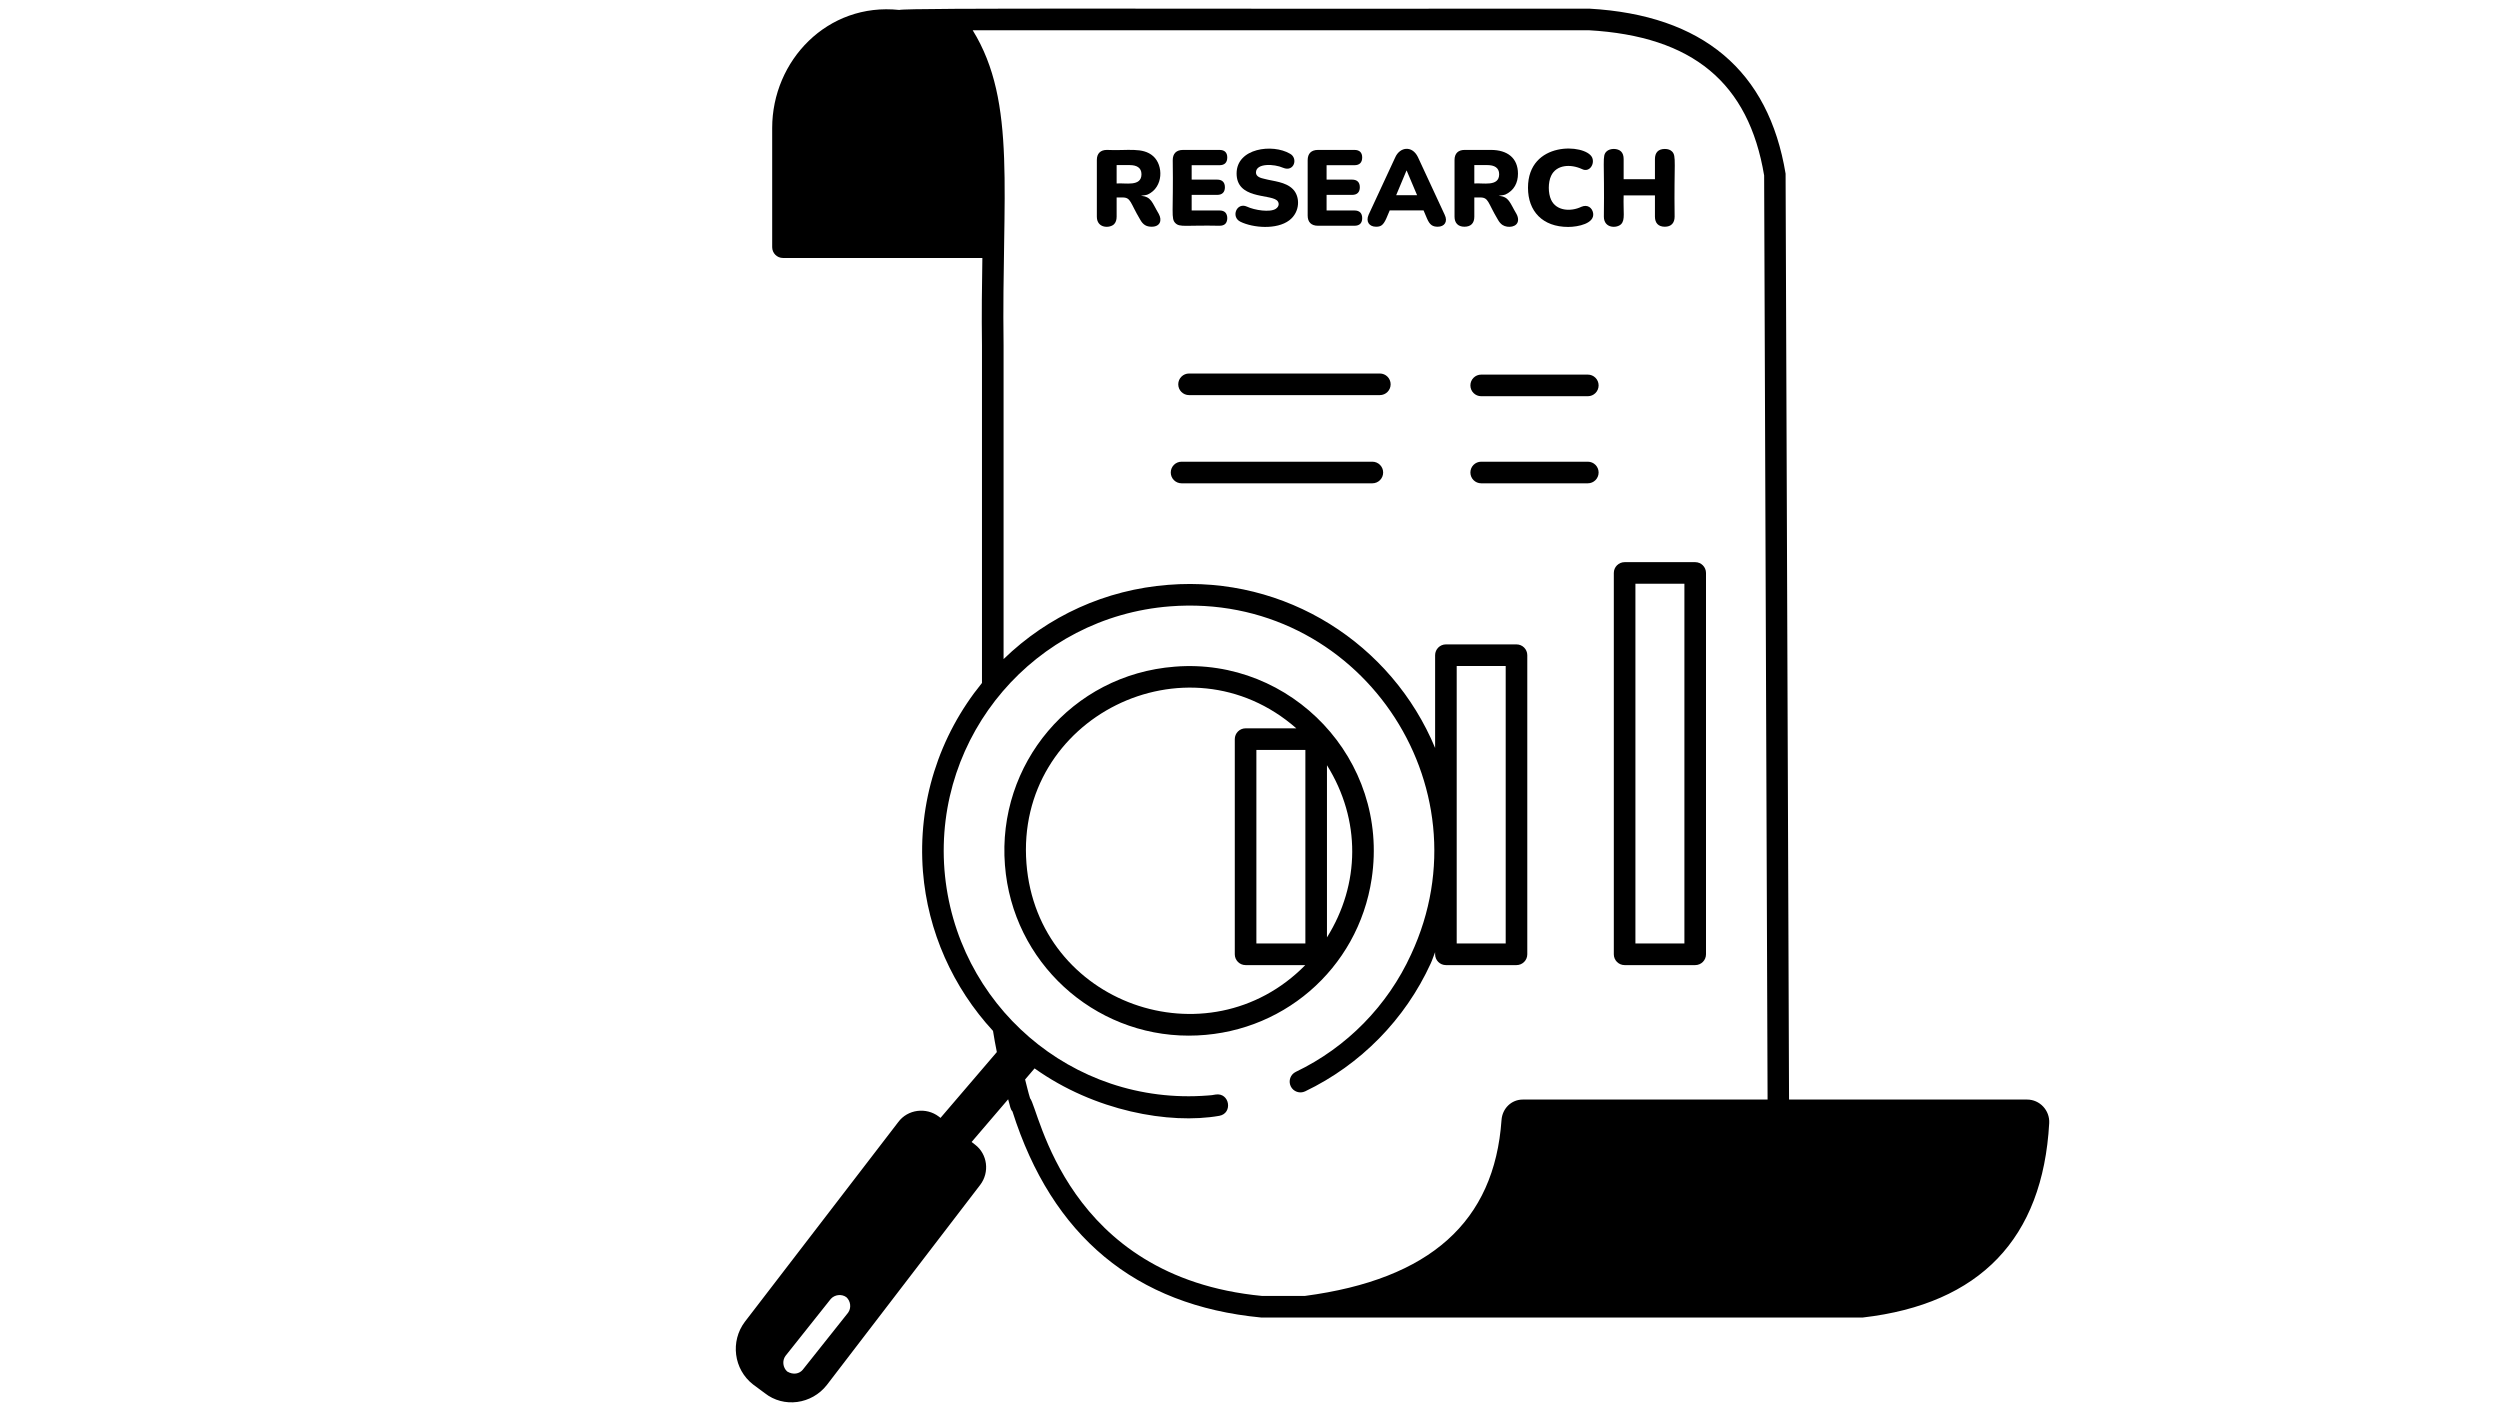 <svg xmlns="http://www.w3.org/2000/svg" xmlns:xlink="http://www.w3.org/1999/xlink" width="1920" zoomAndPan="magnify" viewBox="0 0 1440 810" height="1080" preserveAspectRatio="xMidYMid meet" version="1.0"><defs><g/></defs><path fill="#000000" d="M 1180.34 646.973 C 1180.773 639.551 1174.859 633.348 1167.656 633.348 L 1030.488 633.348 L 1028.5 100.031 C 1018.684 40.664 980.75 8.676 915.395 4.98 C 690.746 5.285 521.973 4.379 518 5.734 C 476.562 1.316 444.777 34.977 444.777 73.695 L 444.777 142.371 C 444.777 145.809 447.559 148.594 450.996 148.594 L 565.844 148.594 C 565.598 164.172 565.367 180.773 565.617 198.871 L 565.617 393.391 C 540.68 424.102 528.543 462.465 531.617 502.051 C 534.391 536.574 548.887 568.758 571.977 593.805 C 572.574 597.941 573.418 601.945 574.18 605.992 L 541.734 643.902 L 540.734 643.133 C 533.523 637.664 522.824 638.902 517.352 646.371 L 429.035 761.355 C 420.578 772.562 422.566 788.738 433.762 797.449 L 440.48 802.426 C 451.426 811.137 467.598 808.898 476.305 797.699 L 564.617 682.461 C 570.09 675.242 568.848 664.789 561.633 659.312 L 559.645 657.777 L 580.691 633.184 C 582.012 637.605 581.82 638.648 583.184 640.215 C 605.984 712.051 653.941 751.949 726.324 758.879 C 796.543 758.879 815.734 758.879 1073.043 758.879 C 1140.508 751.062 1176.609 713.414 1180.34 646.973 Z M 488.492 756.129 L 462.371 788.984 C 460.516 791.219 457.035 792.156 453.414 789.984 C 450.93 787.742 450.43 783.762 452.422 781.02 L 478.543 748.172 C 480.781 745.68 484.762 745.18 487.5 747.176 C 489.988 749.41 490.484 753.395 488.492 756.129 Z M 593.324 632.598 C 592.23 629.098 591.406 625.391 590.453 621.781 L 595.918 615.398 C 630.445 640.051 673.652 647.73 702.285 642.719 C 710.297 641.309 708.316 629.109 700.098 630.469 C 698.762 630.711 697.426 630.957 695.75 631.004 C 617.359 637.145 550.234 578.43 544.008 501.066 C 537.984 423.32 596.098 355.305 673.91 349.262 C 782.238 340.887 858.168 452.195 812.801 549.711 C 799.281 579.316 775.691 603.355 746.379 617.391 C 743.281 618.875 741.973 622.594 743.453 625.691 C 744.934 628.793 748.652 630.094 751.75 628.621 C 783.684 613.32 809.387 587.133 824.098 554.926 C 825.082 552.812 825.738 550.586 826.625 548.438 L 826.625 549.676 C 826.625 553.117 829.406 555.898 832.844 555.898 L 873.5 555.898 C 876.938 555.898 879.719 553.117 879.719 549.676 L 879.719 377.395 C 879.719 373.957 876.938 371.172 873.5 371.172 L 832.844 371.172 C 829.406 371.172 826.625 373.957 826.625 377.395 L 826.625 430.82 C 801.754 370.969 740.754 331.461 672.938 336.867 C 636.91 339.648 603.727 354.73 578.059 379.637 L 578.059 198.785 C 576.859 112.148 586.012 59.02 560.266 17.418 L 915.043 17.414 C 975.086 20.828 1007.242 47.723 1016.145 101.074 L 1018.125 633.348 L 877.098 633.348 C 870.598 633.348 865.352 638.43 864.875 645.148 C 860.766 703.746 823.719 736.887 751.672 746.449 L 726.922 746.457 C 613.664 735.586 598.598 638.77 593.324 632.598 Z M 839.062 543.453 L 839.062 383.617 L 867.281 383.617 L 867.281 543.453 Z M 839.062 543.453 " fill-opacity="1" fill-rule="nonzero"/><path fill="#000000" d="M 790.098 506.059 C 800.375 437.438 743.723 378.637 676.691 383.996 C 616.984 388.605 574.266 440.277 578.848 498.316 C 583.168 554.297 629.898 596.551 684.684 596.527 C 737.809 596.527 782.258 558.41 790.098 506.059 Z M 751.895 543.453 L 723.676 543.453 L 723.676 431.961 L 751.895 431.961 Z M 764.332 539.949 L 764.332 440.762 C 784.016 472.352 783.449 509.355 764.332 539.949 Z M 591.238 497.348 C 584.707 413.145 683.738 364.32 746.691 419.52 L 717.457 419.52 C 714.02 419.52 711.238 422.301 711.238 425.742 L 711.238 549.676 C 711.238 553.117 714.02 555.898 717.457 555.898 L 751.844 555.898 C 695.828 612.887 597.523 578.285 591.238 497.348 Z M 591.238 497.348 " fill-opacity="1" fill-rule="nonzero"/><path fill="#000000" d="M 853.168 215.773 C 849.73 215.773 846.945 218.559 846.945 221.996 C 846.945 225.438 849.73 228.219 853.168 228.219 L 914.582 228.219 C 918.02 228.219 920.801 225.438 920.801 221.996 C 920.801 218.559 918.02 215.773 914.582 215.773 Z M 853.168 215.773 " fill-opacity="1" fill-rule="nonzero"/><path fill="#000000" d="M 790.473 265.941 L 680.578 265.941 C 677.141 265.941 674.359 268.723 674.359 272.164 C 674.359 275.602 677.141 278.387 680.578 278.387 L 790.473 278.387 C 793.914 278.387 796.695 275.602 796.695 272.164 C 796.695 268.723 793.914 265.941 790.473 265.941 Z M 790.473 265.941 " fill-opacity="1" fill-rule="nonzero"/><path fill="#000000" d="M 794.785 215.141 L 684.891 215.141 C 681.453 215.141 678.672 217.926 678.672 221.363 C 678.672 224.805 681.453 227.586 684.891 227.586 L 794.785 227.586 C 798.223 227.586 801.008 224.805 801.008 221.363 C 801.008 217.926 798.223 215.141 794.785 215.141 Z M 794.785 215.141 " fill-opacity="1" fill-rule="nonzero"/><path fill="#000000" d="M 920.801 272.164 C 920.801 268.723 918.02 265.941 914.582 265.941 L 853.168 265.941 C 849.73 265.941 846.945 268.723 846.945 272.164 C 846.945 275.602 849.73 278.387 853.168 278.387 L 914.582 278.387 C 918.02 278.387 920.801 275.602 920.801 272.164 Z M 920.801 272.164 " fill-opacity="1" fill-rule="nonzero"/><path fill="#000000" d="M 657.203 112.754 C 658.531 112.48 660.141 112.492 661.227 111.977 C 670.195 107.703 670.141 95.227 664.266 89.98 C 658.203 84.566 649.352 86.949 637.543 86.355 C 633.977 86.355 631.785 88.324 631.785 92.117 L 631.785 124.832 C 631.785 131.703 639.418 131.566 641.758 129.074 C 642.703 128.066 643.18 126.645 643.18 124.832 L 643.18 113.738 L 646.59 113.738 C 651.492 113.738 650.895 116.746 656.746 126.5 C 658.395 129.488 660.355 130.594 663.367 130.594 C 668.191 130.594 669.52 126.996 667.461 123.219 C 663.512 116.605 663.281 113.355 657.203 112.754 Z M 643.18 105.691 L 643.18 95.094 L 650.734 95.094 C 654.562 95.094 657.488 96.48 657.488 100.359 C 657.488 107.754 648.035 105.215 643.18 105.691 Z M 643.18 105.691 " fill-opacity="1" fill-rule="nonzero"/><path fill="#000000" d="M 702.445 130.035 C 703.926 130.035 705.043 129.66 705.785 128.918 C 707.238 127.461 707.332 123.977 705.785 122.379 C 705.043 121.625 703.926 121.234 702.445 121.234 L 686.398 121.234 L 686.398 112.254 L 701.082 112.254 C 704.074 112.254 705.543 110.625 705.543 107.855 C 705.543 105.086 704.074 103.457 701.082 103.457 L 686.398 103.457 L 686.398 95.156 L 702.445 95.156 C 705.438 95.156 706.902 93.562 706.902 90.695 C 706.902 87.906 705.422 86.355 702.445 86.355 L 681.453 86.355 C 677.539 86.355 675.5 88.469 675.5 92.238 C 675.941 122.699 674.359 125.852 677.02 128.516 C 679.57 131.066 682.871 129.625 702.445 130.035 Z M 702.445 130.035 " fill-opacity="1" fill-rule="nonzero"/><path fill="#000000" d="M 718.234 119.012 C 712.305 116.316 708.832 125.016 714.52 127.738 C 721.793 131.273 735.383 132.402 742.625 126.91 C 748.992 122.074 748.961 113.184 744.668 108.914 C 740.457 104.676 733.316 104.383 728.512 103.078 C 726.145 102.578 723.434 101.793 723.434 99.375 C 723.434 93.809 734.012 94.402 739.043 96.637 C 745.453 99.324 747.855 91.074 743.004 88.52 C 733.023 82.664 712.281 85.246 712.281 99.922 C 712.281 114.539 730.758 111.793 735.352 115.293 C 736.84 116.406 737.137 118.777 734.852 120.277 C 731.578 122.461 722.637 121.094 718.234 119.012 Z M 718.234 119.012 " fill-opacity="1" fill-rule="nonzero"/><path fill="#000000" d="M 759.172 130.035 L 780.16 130.035 C 783.137 130.035 784.621 128.508 784.621 125.637 C 784.621 122.82 783.133 121.234 780.16 121.234 L 764.113 121.234 L 764.113 112.254 L 778.801 112.254 C 781.793 112.254 783.258 110.625 783.258 107.855 C 783.258 105.086 781.793 103.457 778.801 103.457 L 764.113 103.457 L 764.113 95.156 L 780.16 95.156 C 783.156 95.156 784.621 93.562 784.621 90.695 C 784.621 87.906 783.141 86.355 780.16 86.355 L 759.172 86.355 C 755.258 86.355 753.219 88.469 753.219 92.238 L 753.219 124.152 C 753.219 127.918 755.25 130.035 759.172 130.035 Z M 759.172 130.035 " fill-opacity="1" fill-rule="nonzero"/><path fill="#000000" d="M 816.699 90.441 C 813.348 83.625 806.406 84.691 803.75 90.441 L 788.336 123.656 C 786.559 127.691 788.707 130.594 792.602 130.594 C 795.211 130.594 796.688 129.906 798.492 125.879 L 800.488 121.176 L 819.961 121.176 L 821.961 125.879 C 823.555 129.617 825.254 130.594 828.156 130.594 C 831.98 130.594 834.121 127.711 832.113 123.656 Z M 810.129 98.254 L 810.25 98.254 L 816.242 112.438 L 804.195 112.438 Z M 810.129 98.254 " fill-opacity="1" fill-rule="nonzero"/><path fill="#000000" d="M 849.207 124.832 L 849.207 113.738 L 852.621 113.738 C 857.52 113.738 856.922 116.746 862.773 126.5 C 863.551 127.906 864.449 128.941 865.461 129.598 C 868.426 131.543 874.277 130.945 874.41 126.719 C 874.449 125.586 874.145 124.422 873.488 123.219 C 869.539 116.605 869.312 113.355 863.23 112.754 C 864.559 112.48 866.168 112.492 867.258 111.977 C 872.059 109.688 874.352 105.352 874.352 100.055 C 874.352 90.938 868.156 86.355 858.801 86.355 L 843.57 86.355 C 840.008 86.355 837.812 88.324 837.812 92.117 L 837.812 124.832 C 837.812 128.367 839.785 130.594 843.508 130.594 C 847.324 130.594 849.207 128.453 849.207 124.832 Z M 849.207 95.094 L 856.762 95.094 C 860.59 95.094 863.516 96.48 863.516 100.359 C 863.516 107.754 854.066 105.215 849.207 105.691 Z M 849.207 95.094 " fill-opacity="1" fill-rule="nonzero"/><path fill="#000000" d="M 903.273 130.715 C 909.02 130.715 918.613 128.723 917.645 122.754 C 917.105 119.672 914.441 117.574 910.828 119.133 C 904.656 122.066 896.367 121.48 893.434 115.074 C 891.676 111.289 891.668 105.043 893.434 101.293 C 896.441 94.805 904.672 94.367 911.207 97.379 C 915.531 99.594 918.797 94.375 917.023 90.637 C 913.195 82.777 880.121 80.973 880.121 108.16 C 880.121 121.668 888.504 130.715 903.273 130.715 Z M 903.273 130.715 " fill-opacity="1" fill-rule="nonzero"/><path fill="#000000" d="M 933.801 129.074 C 936.188 126.535 934.918 122.445 935.219 112.559 L 953.246 112.559 L 953.246 124.773 C 953.246 128.469 955.203 130.594 958.945 130.594 C 962.559 130.594 964.582 128.508 964.582 124.773 C 964.164 93.496 965.711 89.934 963.121 87.281 C 962.152 86.297 960.754 85.797 958.945 85.797 C 955.105 85.797 953.246 87.941 953.246 91.621 L 953.246 103.215 L 935.219 103.215 L 935.219 91.621 C 935.219 89.723 934.734 88.277 933.762 87.281 C 931.859 85.328 927.355 85.246 925.32 87.281 C 922.719 89.883 924.27 92.234 923.828 124.773 C 923.828 131.707 931.445 131.578 933.801 129.074 Z M 933.801 129.074 " fill-opacity="1" fill-rule="nonzero"/><path fill="#000000" d="M 929.559 330.023 L 929.559 549.676 C 929.559 553.117 932.34 555.898 935.781 555.898 L 976.438 555.898 C 979.875 555.898 982.656 553.117 982.656 549.676 L 982.656 330.023 C 982.656 326.586 979.875 323.801 976.438 323.801 L 935.781 323.801 C 932.34 323.801 929.559 326.586 929.559 330.023 Z M 942 336.246 L 970.215 336.246 L 970.215 543.453 L 942 543.453 Z M 942 336.246 " fill-opacity="1" fill-rule="nonzero"/><g fill="#000000" fill-opacity="1"><g transform="translate(961.463, 691.765)"><g><path d="M 4.469 0.172 C 3.832 0.172 3.332 -0.004 2.969 -0.359 C 2.602 -0.711 2.422 -1.188 2.422 -1.781 C 2.422 -2.352 2.602 -2.82 2.969 -3.188 C 3.332 -3.562 3.832 -3.75 4.469 -3.75 C 5.102 -3.75 5.602 -3.57 5.969 -3.219 C 6.344 -2.863 6.531 -2.395 6.531 -1.812 C 6.531 -1.227 6.344 -0.75 5.969 -0.375 C 5.594 -0.008 5.094 0.172 4.469 0.172 Z M 4.469 0.172 "/></g></g></g></svg>